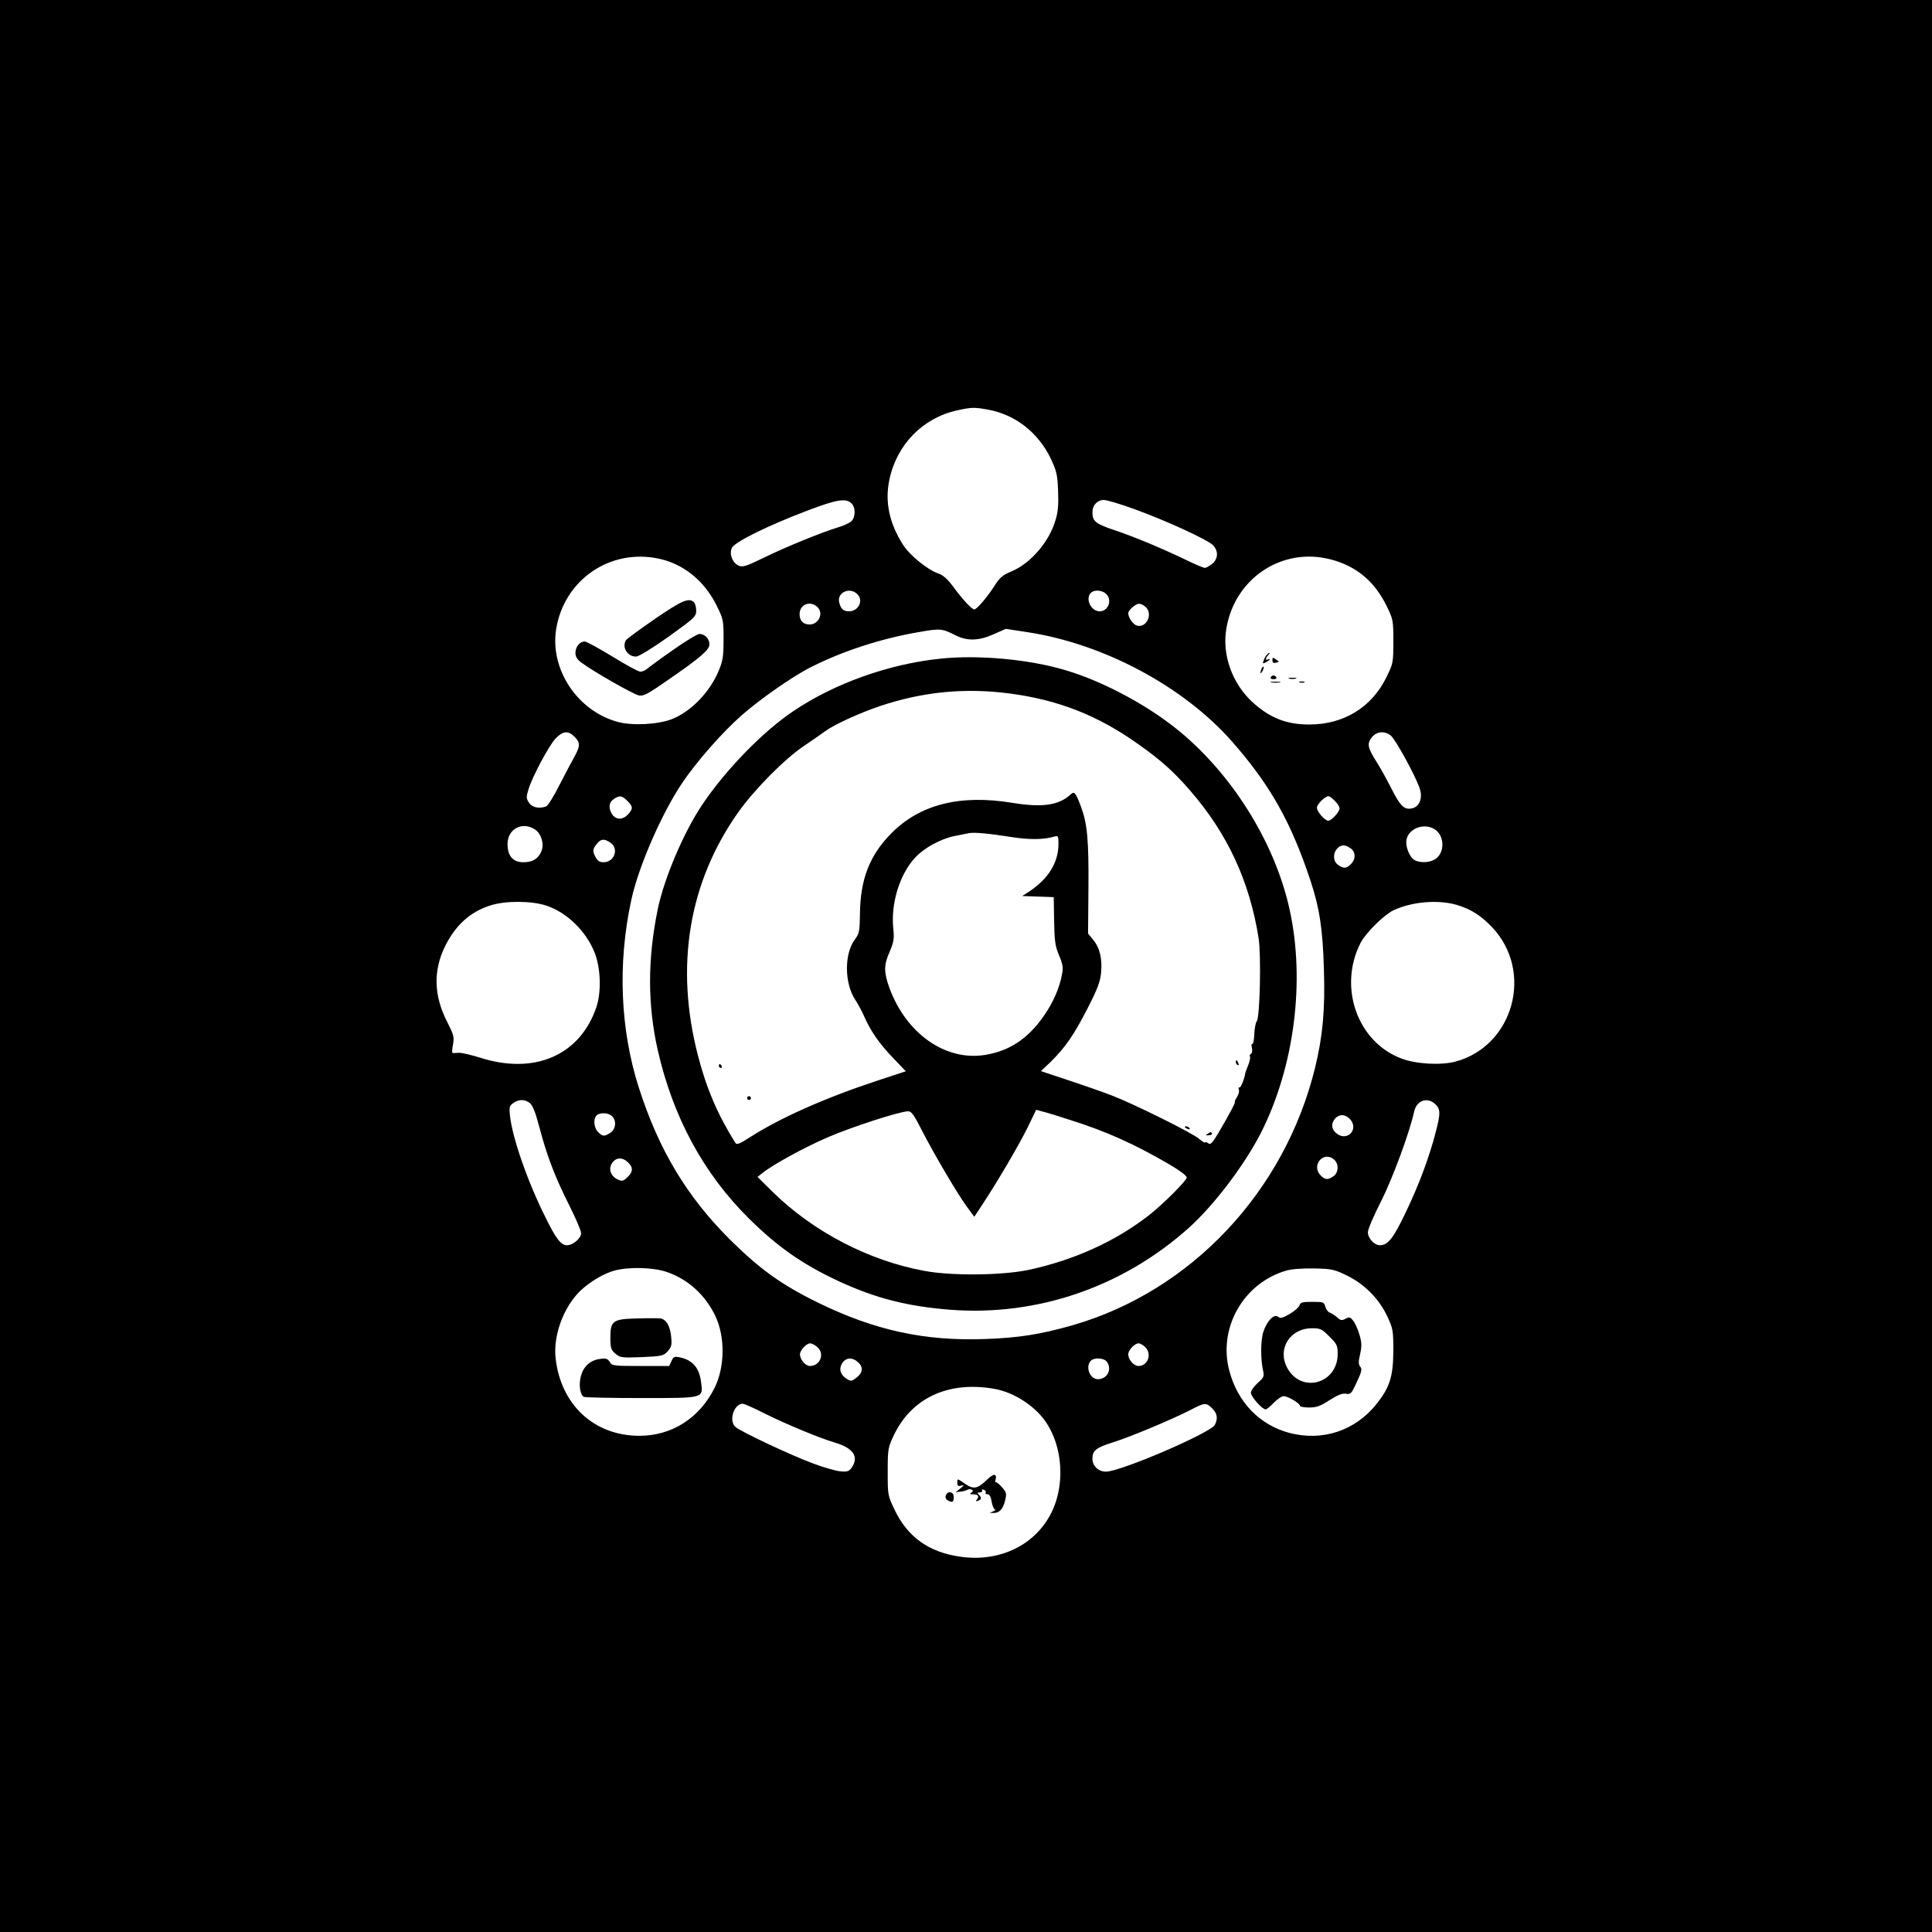 <?xml version="1.0" standalone="no"?>
<!DOCTYPE svg PUBLIC "-//W3C//DTD SVG 20010904//EN"
 "http://www.w3.org/TR/2001/REC-SVG-20010904/DTD/svg10.dtd">
<svg version="1.0" xmlns="http://www.w3.org/2000/svg"
 width="1024pt" height="1024pt" viewBox="0 0 1024 1024"
 preserveAspectRatio="xMidYMid meet">
<g transform="translate(0,1024) scale(0.1,-0.1)"
fill="#000000" stroke="none">
<path d="M0 5120 l0 -5120 5120 0 5120 0 0 5120 0 5120 -5120 0 -5120 0 0
-5120z m5236 2949 c145 -26 267 -122 333 -259 31 -66 36 -86 39 -171 3 -70 0
-112 -13 -154 -33 -116 -133 -232 -235 -274 -46 -19 -61 -32 -89 -76 -39 -61
-94 -125 -107 -125 -13 0 -62 52 -113 122 -29 39 -54 61 -77 68 -56 19 -152
96 -188 153 -73 115 -97 228 -72 345 39 186 177 327 359 367 79 17 90 17 163
4z m-724 -496 c24 -21 23 -75 0 -96 -10 -10 -43 -24 -73 -33 -83 -25 -282
-106 -397 -163 -88 -43 -107 -48 -127 -39 -33 15 -51 61 -36 94 14 31 190 118
401 198 153 58 202 67 232 39z m1502 -32 c163 -59 379 -158 412 -188 33 -30
32 -75 -2 -102 -15 -12 -32 -21 -38 -21 -7 0 -50 18 -97 41 -129 62 -274 123
-382 159 -101 34 -117 47 -117 96 0 36 26 64 61 64 16 0 89 -22 163 -49z
m-2522 -262 c131 -28 241 -117 306 -248 36 -72 37 -79 37 -180 0 -92 -4 -114
-26 -167 -48 -114 -147 -216 -249 -256 -74 -28 -205 -35 -283 -15 -216 57
-364 280 -329 494 43 261 286 427 544 372z m3561 -4 c135 -35 231 -115 295
-244 36 -74 37 -77 37 -191 0 -114 -1 -117 -38 -192 -78 -158 -226 -248 -407
-248 -122 0 -207 34 -299 116 -110 100 -165 253 -141 393 45 267 296 433 553
366z m-2511 -182 c37 -33 10 -93 -42 -93 -30 0 -44 13 -52 47 -13 51 53 83 94
46z m1320 0 c35 -32 13 -93 -34 -93 -46 0 -77 67 -46 98 17 17 58 15 80 -5z
m-1530 -70 c35 -32 8 -93 -41 -93 -34 0 -53 20 -53 55 0 51 55 74 94 38z
m1740 0 c40 -36 6 -112 -45 -99 -21 5 -47 42 -47 66 0 16 39 50 57 50 9 0 25
-7 35 -17z m-1010 -149 c64 -33 126 -31 206 5 l63 28 117 -18 c403 -62 824
-287 1081 -578 203 -231 313 -426 417 -739 48 -145 65 -257 71 -469 7 -213 -6
-355 -47 -523 -161 -656 -657 -1183 -1285 -1364 -168 -48 -286 -67 -462 -73
-322 -12 -588 46 -888 193 -192 94 -309 178 -466 334 -229 228 -378 477 -483
805 -99 310 -113 658 -40 995 39 179 160 456 269 619 76 113 212 268 315 359
99 87 275 210 370 257 166 84 369 150 565 184 119 21 127 20 197 -15z m-2017
-539 c31 -30 31 -49 0 -105 -14 -25 -50 -93 -80 -151 -29 -59 -61 -109 -70
-113 -37 -14 -74 -6 -91 19 -15 22 -15 32 -4 68 19 66 109 235 145 273 38 40
67 43 100 9z m4327 6 c24 -20 127 -206 152 -278 18 -51 1 -97 -38 -107 -42
-10 -63 9 -111 104 -25 49 -60 113 -79 142 -45 72 -50 92 -31 122 26 39 70 46
107 17z m-4047 -346 c31 -30 31 -42 3 -72 -27 -29 -62 -29 -82 -1 -22 32 -20
64 6 82 31 22 45 20 73 -9z m3750 0 c14 -13 25 -31 25 -40 0 -18 -43 -65 -60
-65 -18 0 -60 48 -60 69 0 19 43 61 62 61 5 0 20 -11 33 -25z m-4240 -151 c34
-22 50 -77 35 -115 -17 -41 -47 -59 -96 -59 -55 0 -84 33 -84 97 0 79 78 121
145 77z m4770 0 c50 -32 54 -118 7 -154 -27 -22 -82 -26 -114 -9 -27 15 -51
74 -43 110 13 60 95 89 150 53z m-4370 -70 c47 -31 22 -104 -36 -104 -22 0
-32 7 -44 30 -16 31 -14 41 13 73 19 21 36 22 67 1z m3923 -30 c28 -19 29 -57
2 -84 -24 -24 -38 -25 -68 -4 -26 18 -29 60 -5 86 20 22 42 23 71 2z m-4262
-304 c110 -37 211 -136 256 -250 32 -82 36 -207 9 -288 -87 -256 -329 -361
-619 -267 -46 14 -96 26 -110 25 -15 -1 -30 -2 -33 -1 -4 1 -3 21 2 45 7 40 4
51 -30 118 -72 140 -76 272 -12 403 56 112 133 182 240 216 80 26 219 25 297
-1z m4825 4 c76 -23 128 -56 188 -119 222 -235 113 -630 -196 -712 -77 -20
-208 -13 -286 17 -233 88 -335 378 -216 612 28 54 123 148 174 173 98 46 236
58 336 29z m-4912 -1051 c15 -13 30 -52 50 -128 41 -155 83 -264 157 -411 35
-70 64 -137 64 -150 0 -27 -43 -64 -75 -64 -31 0 -57 32 -113 146 -95 189
-176 422 -189 540 -5 46 -3 53 18 68 30 21 61 20 88 -1z m4798 -5 c28 -26 29
-48 3 -147 -34 -133 -89 -280 -158 -424 -67 -141 -96 -177 -138 -177 -30 0
-64 37 -64 69 0 15 31 88 70 164 62 123 151 365 175 474 12 60 70 81 112 41z
m-4363 -64 c25 -24 20 -69 -9 -88 -32 -21 -41 -20 -65 4 -22 22 -27 69 -8 88
17 17 64 15 82 -4z m3915 -20 c42 -53 -20 -115 -74 -72 -29 22 -32 53 -8 80
23 26 58 22 82 -8z m-87 -211 c25 -23 23 -68 -4 -87 -30 -21 -44 -20 -68 4
-53 53 16 134 72 83z m-3744 -13 c29 -27 28 -51 -3 -80 -21 -20 -28 -22 -50
-12 -38 18 -52 55 -31 87 20 31 54 33 84 5z m204 -581 c114 -38 207 -123 260
-235 52 -111 50 -269 -4 -379 -80 -161 -227 -255 -399 -255 -239 0 -416 163
-444 410 -13 111 33 250 114 341 46 52 134 108 199 125 76 20 203 17 274 -7z
m3610 -21 c92 -46 167 -122 211 -215 30 -65 32 -74 32 -183 -1 -138 -19 -194
-92 -285 -113 -139 -284 -195 -458 -150 -159 42 -276 163 -320 332 -59 227 77
464 304 529 28 8 86 12 147 11 94 -2 106 -5 176 -39z m-2812 -376 c43 -35 19
-101 -37 -102 -24 0 -53 34 -53 62 0 21 34 58 54 58 8 0 24 -8 36 -18z m1740
-2 c37 -37 14 -100 -36 -100 -25 0 -54 34 -54 62 0 22 34 58 55 58 8 0 24 -9
35 -20z m-1521 -81 c28 -26 24 -56 -11 -82 -25 -19 -28 -19 -52 -4 -33 22 -41
52 -22 82 20 31 55 32 85 4z m1317 4 c30 -40 3 -93 -47 -93 -43 0 -68 67 -37
98 18 18 69 15 84 -5z m-602 -143 c114 -18 237 -101 292 -197 59 -99 79 -233
53 -355 -49 -233 -266 -375 -518 -339 -167 23 -280 104 -349 248 -37 77 -37
79 -37 203 0 119 2 128 31 190 94 199 286 290 528 250z m-1213 -131 c117 -58
287 -129 374 -155 98 -29 129 -75 89 -133 -15 -20 -23 -23 -63 -19 -25 3 -91
22 -146 43 -115 43 -381 168 -407 192 -37 33 -8 123 39 123 7 0 59 -23 114
-51z m2374 26 c27 -26 31 -54 14 -87 -23 -43 -500 -248 -577 -248 -40 0 -72
30 -72 68 0 44 19 59 108 87 94 29 326 127 416 174 70 37 80 38 111 6z"/>
<path d="M3470 6959 c-79 -55 -148 -105 -152 -112 -23 -37 7 -87 53 -87 14 0
83 42 172 105 138 99 147 108 147 138 0 18 -5 38 -12 45 -26 26 -65 9 -208
-89z"/>
<path d="M3567 6795 c-66 -46 -127 -91 -136 -99 -10 -9 -26 -16 -37 -16 -10 0
-77 36 -148 80 -72 44 -138 80 -147 80 -26 0 -49 -28 -49 -60 0 -21 9 -36 33
-53 63 -47 274 -167 303 -173 25 -5 48 8 156 83 174 120 218 159 218 188 0 30
-25 55 -53 55 -12 -1 -75 -39 -140 -85z"/>
<path d="M6713 6768 c-6 -7 -13 -21 -16 -31 -6 -15 -4 -16 13 -7 11 6 20 13
20 16 0 3 -4 2 -10 -1 -14 -9 -13 8 2 23 7 7 9 12 6 12 -3 0 -10 -6 -15 -12z"/>
<path d="M6744 6741 c0 -13 6 -17 19 -13 10 2 16 5 15 6 -2 1 -10 7 -18 13
-13 10 -16 8 -16 -6z"/>
<path d="M6686 6695 c-9 -26 -7 -32 5 -12 6 10 9 21 6 23 -2 3 -7 -2 -11 -11z"/>
<path d="M6735 6650 c-3 -5 3 -10 15 -10 12 0 18 5 15 10 -3 6 -10 10 -15 10
-5 0 -12 -4 -15 -10z"/>
<path d="M6833 6643 c9 -2 25 -2 35 0 9 3 1 5 -18 5 -19 0 -27 -2 -17 -5z"/>
<path d="M6738 6623 c12 -2 32 -2 45 0 12 2 2 4 -23 4 -25 0 -35 -2 -22 -4z"/>
<path d="M6888 6623 c6 -2 18 -2 25 0 6 3 1 5 -13 5 -14 0 -19 -2 -12 -5z"/>
<path d="M4985 6749 c-273 -28 -560 -130 -780 -278 -161 -108 -358 -310 -483
-496 -98 -146 -202 -390 -236 -555 -54 -263 -54 -505 0 -745 81 -356 242 -654
484 -894 152 -150 283 -242 476 -332 195 -90 362 -133 592 -151 460 -35 914
121 1264 435 134 121 294 332 382 504 176 349 235 803 151 1183 -79 361 -315
734 -611 966 -166 130 -392 248 -581 303 -192 57 -458 81 -658 60z m362 -184
c263 -34 475 -118 690 -272 117 -83 184 -143 269 -241 199 -228 317 -482 365
-785 14 -93 7 -420 -10 -440 -6 -8 -12 -39 -13 -70 -1 -30 -6 -53 -11 -50 -4
2 -5 -6 -2 -20 4 -14 2 -28 -4 -32 -6 -3 -9 -10 -6 -15 3 -5 -1 -25 -9 -45 -8
-19 -15 -39 -16 -43 -3 -28 -24 -80 -31 -76 -5 3 -6 -2 -3 -11 4 -8 -1 -26
-10 -40 -9 -14 -14 -25 -11 -25 6 0 -27 -62 -89 -168 -29 -48 -41 -61 -50 -53
-7 6 -15 9 -18 6 -3 -3 -16 5 -30 17 -31 30 -347 186 -463 231 -49 19 -155 56
-234 82 l-144 48 51 48 c78 77 124 143 196 284 53 103 68 143 72 190 7 73 -7
133 -43 175 l-26 32 2 241 c2 253 -6 341 -39 430 -30 79 -35 85 -57 65 -62
-57 -151 -69 -308 -43 -277 45 -488 -8 -640 -161 -116 -117 -165 -244 -167
-427 -1 -92 -4 -105 -26 -135 -58 -76 -57 -233 1 -321 15 -22 38 -66 51 -96
34 -75 78 -138 153 -216 l64 -67 -158 -52 c-272 -90 -512 -197 -667 -297 -54
-35 -71 -42 -78 -31 -93 148 -153 287 -198 461 -124 475 -50 920 213 1292 87
122 246 283 349 352 42 28 92 63 111 77 45 34 182 97 292 134 228 76 447 97
682 67z m17 -762 c91 -14 167 -14 224 3 21 6 22 3 22 -39 0 -98 -52 -183 -153
-251 l-39 -25 84 -3 83 -3 2 -125 c2 -107 5 -133 26 -183 20 -47 23 -66 16
-100 -13 -74 -48 -153 -99 -225 -83 -118 -180 -182 -307 -203 -211 -35 -421
112 -510 358 -29 82 -29 119 3 190 21 50 24 67 19 119 -15 133 33 289 114 377
49 53 136 101 211 116 30 6 64 13 75 15 27 6 110 -2 229 -21z m311 -1500 c189
-60 334 -125 517 -231 58 -34 98 -63 98 -73 0 -16 -124 -140 -199 -199 -179
-140 -401 -240 -641 -291 -139 -29 -407 -32 -550 -5 -295 54 -589 207 -805
419 l-80 79 25 20 c56 45 220 135 347 190 132 57 384 138 427 138 17 0 32 -22
73 -103 63 -123 193 -344 242 -409 l35 -47 41 62 c79 119 197 320 242 412 l45
93 36 -10 c21 -5 87 -25 147 -45z"/>
<path d="M6550 4611 c0 -6 4 -13 10 -16 6 -3 7 1 4 9 -7 18 -14 21 -14 7z"/>
<path d="M3810 4590 c0 -5 5 -10 11 -10 5 0 7 5 4 10 -3 6 -8 10 -11 10 -2 0
-4 -4 -4 -10z"/>
<path d="M3960 4420 c0 -5 5 -10 10 -10 6 0 10 5 10 10 0 6 -4 10 -10 10 -5 0
-10 -4 -10 -10z"/>
<path d="M6280 4266 c0 -2 7 -7 16 -10 8 -3 12 -2 9 4 -6 10 -25 14 -25 6z"/>
<path d="M6400 4230 c-12 -7 -10 -9 7 -7 12 0 19 5 17 9 -6 10 -6 10 -24 -2z"/>
<path d="M3379 3252 c-132 -3 -144 -12 -144 -104 0 -53 4 -63 27 -83 25 -21
33 -22 140 -18 106 5 114 6 137 31 20 23 23 33 18 80 -6 55 -25 87 -55 94 -9
1 -65 2 -123 0z"/>
<path d="M3559 3026 l-12 -26 -151 0 c-143 0 -152 1 -164 21 -11 18 -20 21
-54 16 -50 -7 -85 -39 -99 -90 -13 -48 -4 -103 17 -111 9 -3 145 -6 304 -6
334 0 327 -2 316 83 -9 77 -45 119 -114 133 -27 6 -33 3 -43 -20z"/>
<path d="M6888 3322 c-3 -10 -26 -31 -52 -46 -38 -22 -50 -25 -62 -15 -21 17
-59 -22 -78 -80 -15 -46 -15 -145 -1 -208 6 -28 3 -35 -29 -63 -20 -18 -36
-41 -36 -52 0 -21 60 -88 78 -88 6 0 25 16 43 35 19 19 42 35 53 35 22 0 86
-38 86 -51 0 -5 22 -9 48 -9 40 0 60 7 109 39 44 28 67 37 87 34 24 -5 29 0
57 61 26 55 29 69 19 82 -10 11 -11 26 -1 67 9 43 9 61 -4 104 -8 28 -23 61
-33 73 -16 20 -21 21 -41 10 -19 -10 -26 -9 -44 8 -12 10 -30 22 -39 25 -10 3
-20 18 -24 32 -6 23 -10 25 -69 25 -52 0 -63 -3 -67 -18z m158 -166 c40 -39
44 -48 44 -92 0 -159 -194 -212 -268 -73 -53 100 15 209 132 209 44 0 53 -4
92 -44z"/>
<path d="M5229 2395 c-48 -46 -69 -50 -113 -20 -44 30 -42 30 -42 5 0 -15 5
-19 21 -14 17 4 16 2 -5 -15 l-25 -20 25 3 c14 1 31 6 38 10 7 4 17 4 23 0 8
-4 7 -9 -2 -15 -11 -6 -9 -9 7 -9 28 0 36 -10 22 -27 -8 -11 -7 -12 6 -7 19 7
20 16 4 32 -9 9 -8 12 6 12 9 0 14 4 11 10 -3 6 1 7 9 4 9 -3 13 -10 10 -15
-3 -5 2 -9 10 -9 11 0 18 -13 22 -40 4 -22 12 -40 18 -41 6 0 2 -4 -9 -9 l-20
-9 20 0 c31 -1 51 20 62 65 9 38 8 44 -17 72 -15 17 -30 29 -33 26 -3 -3 -3 3
0 14 8 34 -12 33 -48 -3z"/>
<path d="M5013 2314 c-4 -10 0 -20 10 -26 25 -14 32 -10 32 17 1 29 -32 36
-42 9z"/>
</g>
</svg>
